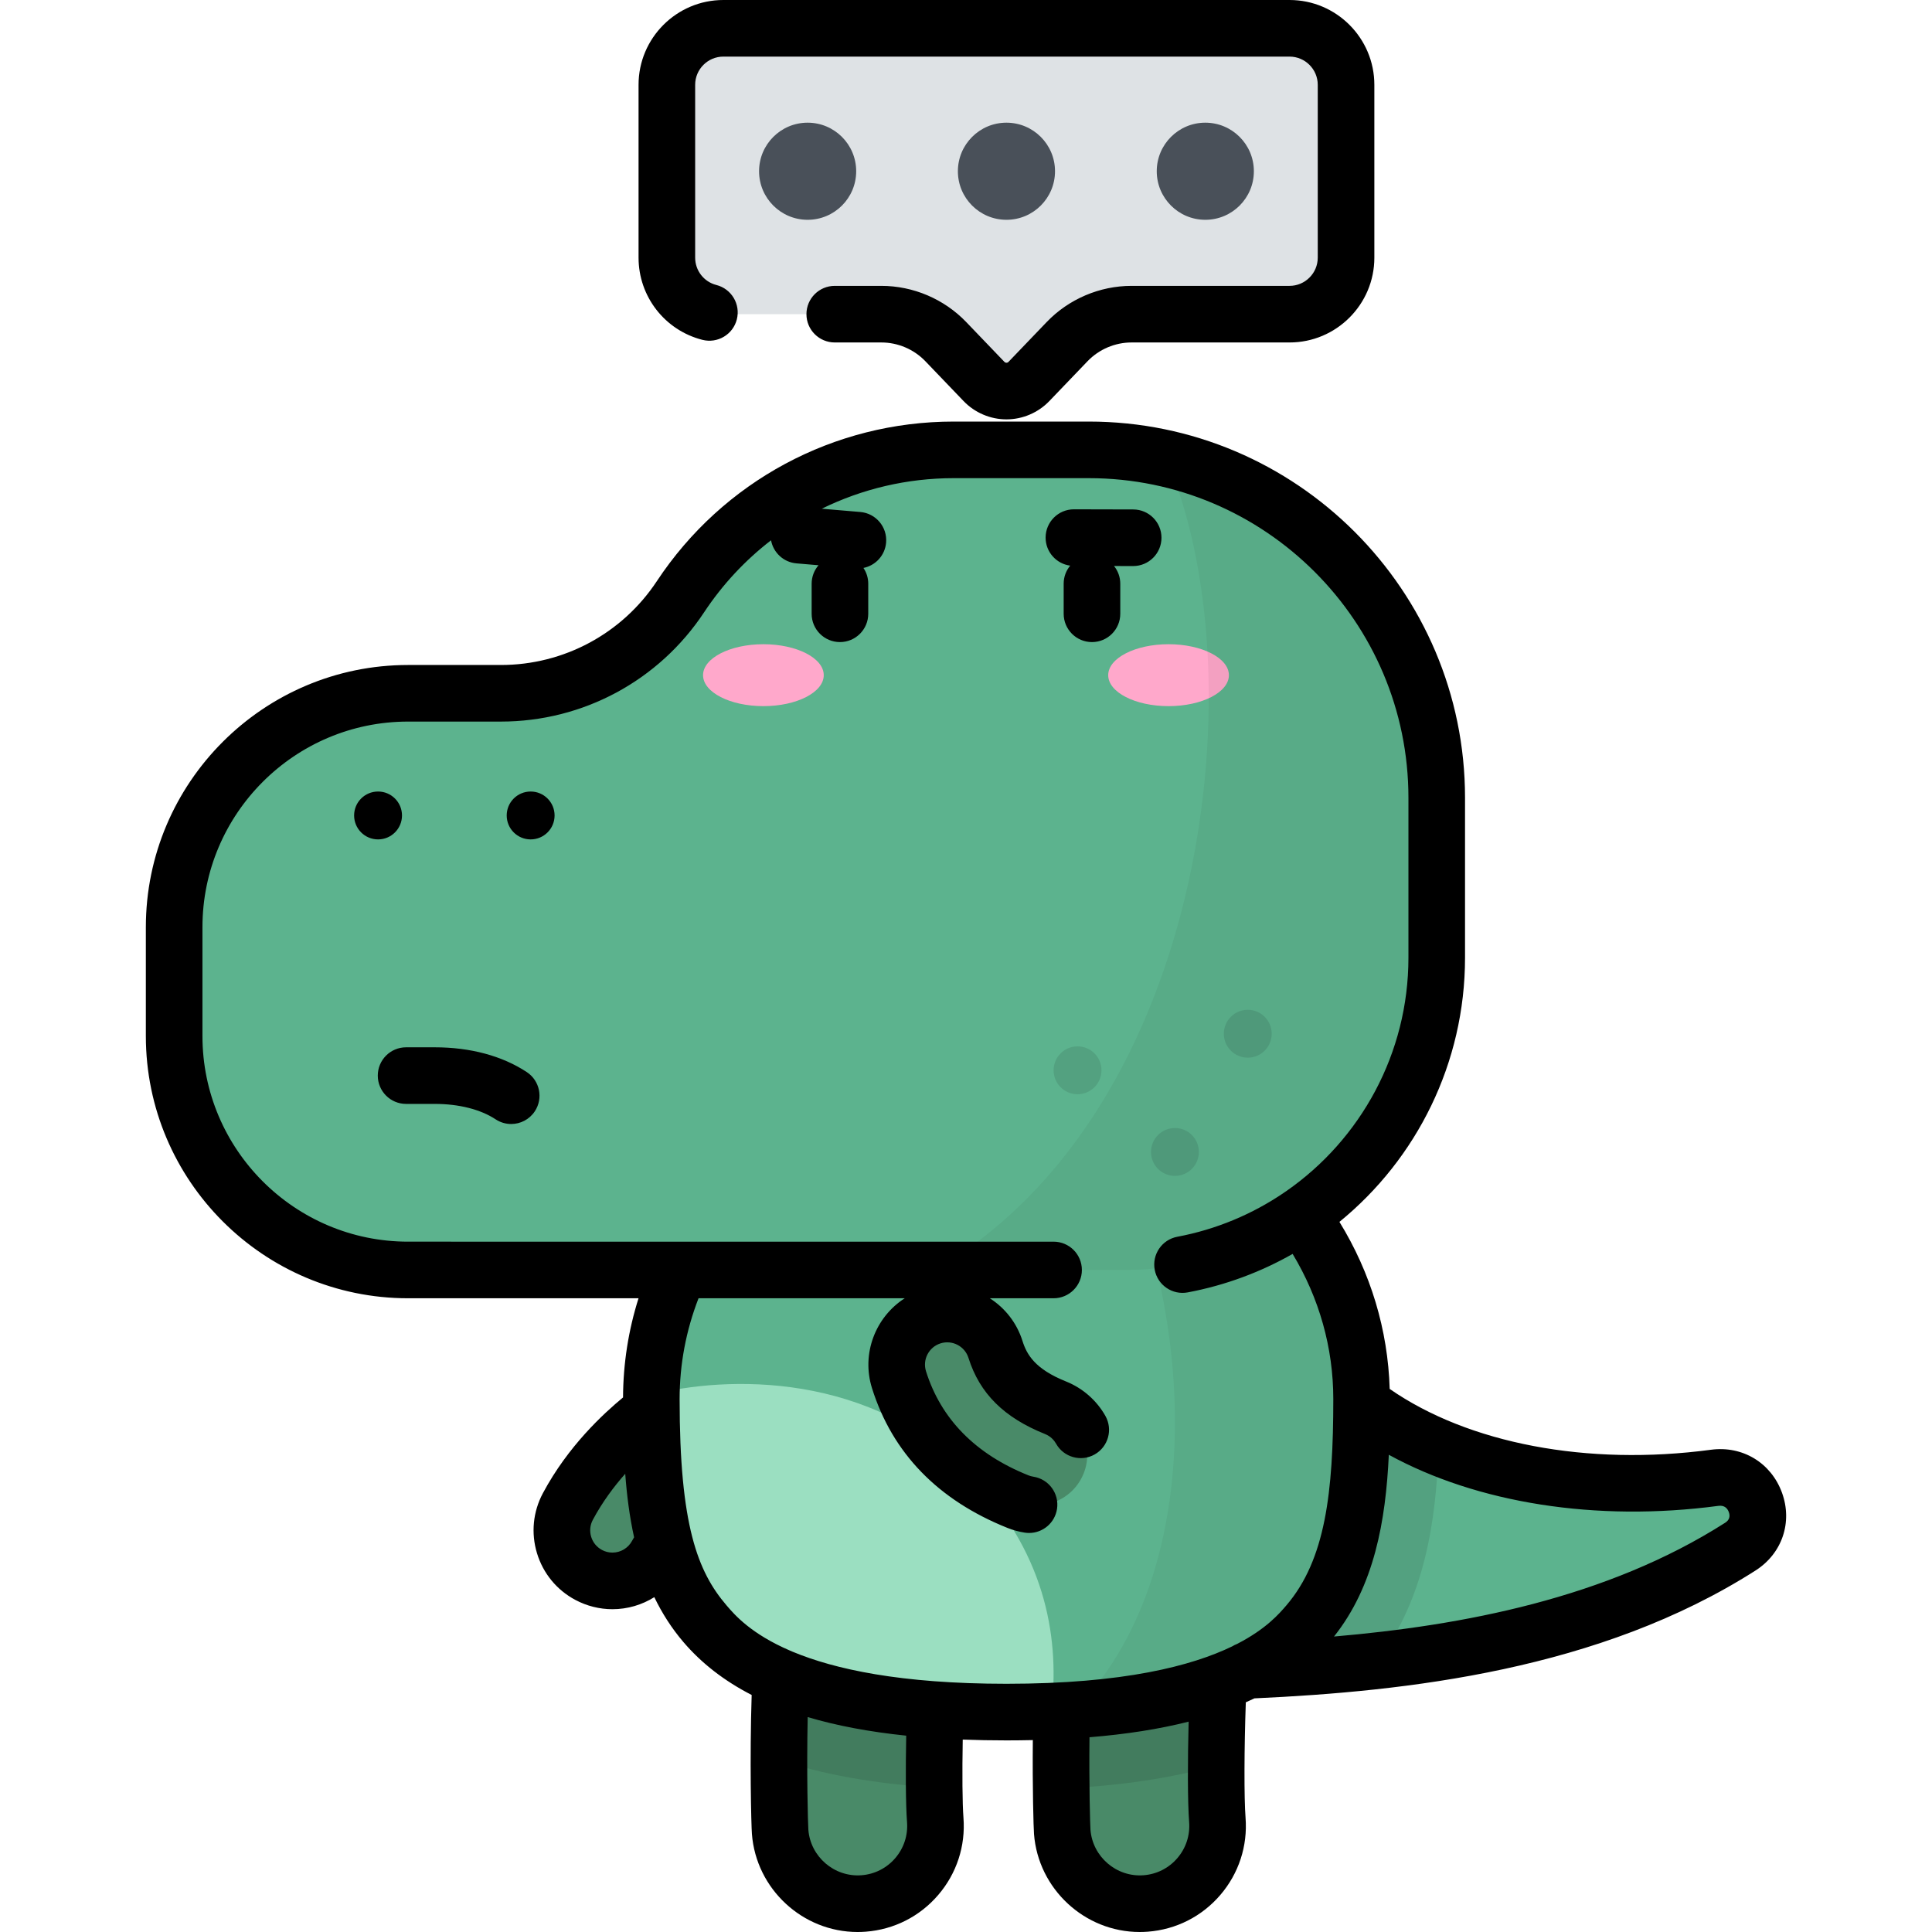 <?xml version="1.0" encoding="iso-8859-1"?>
<!-- Generator: Adobe Illustrator 19.0.0, SVG Export Plug-In . SVG Version: 6.00 Build 0)  -->
<svg version="1.1" id="Capa_1" xmlns="http://www.w3.org/2000/svg" xmlns:xlink="http://www.w3.org/1999/xlink" x="0px" y="0px"
	 viewBox="0 0 512.001 512.001" style="enable-background:new 0 0 512.001 512.001;" xml:space="preserve">
<path style="fill:#DEE2E5;" d="M191.701,7.5h150.04c8.271,0,14.977,6.705,14.977,14.977v45.802c0,8.271-6.705,14.977-14.977,14.977
	h-41.874c-6.444,0-12.609,2.629-17.069,7.28l-10.137,10.57c-3.24,3.378-8.641,3.378-11.881,0l-10.137-10.57
	c-4.46-4.651-10.625-7.28-17.069-7.28H191.7c-8.271,0-14.977-6.705-14.977-14.977V22.477C176.724,14.205,183.429,7.5,191.701,7.5z"
	/>
<path style="fill:#498A68;" d="M162.297,418.954c-2.131,0-4.293-0.509-6.304-1.584c-6.527-3.488-8.99-11.606-5.502-18.133
	c7.227-13.524,18.157-22.177,21.749-25.02l0.295-0.234c5.795-4.602,14.223-3.637,18.826,2.158
	c4.603,5.795,3.637,14.223-2.157,18.826l-0.33,0.262c-2.776,2.197-10.148,8.034-14.747,16.639
	C171.712,416.384,167.082,418.954,162.297,418.954z"/>
<path style="fill:#5CB38E;" d="M274.045,443.506c62.529,0,134.488,0,187.167-33.633c9.014-5.755,3.801-19.655-6.8-18.24
	c-41.717,5.569-76.759-5.05-96.741-22.252L274.045,443.506z"/>
<path style="opacity:0.1;enable-background:new    ;" d="M381.258,383.572c-0.697,19.969-3.762,39.902-16.072,56.475
	c-30.482,3.459-61.847,3.459-91.142,3.459l83.626-74.125C364.076,374.895,372.035,379.727,381.258,383.572z"/>
<g>
	<path style="fill:#498A68;" d="M302.038,504.5c-10.668,0.001-19.7-8.22-20.532-19.035c-0.254-3.3-1.575-56.043,3.981-69.683
		c4.296-10.544,16.324-15.61,26.869-11.314c10.112,4.119,15.185,15.354,11.793,25.568c-1.478,7.607-2.327,41.966-1.535,52.268
		c0.873,11.352-7.623,21.261-18.973,22.134C303.103,504.48,302.567,504.5,302.038,504.5z M323.679,431.313
		c-0.003,0.008-0.006,0.016-0.009,0.023C323.673,431.328,323.676,431.32,323.679,431.313z"/>
	<path style="fill:#498A68;" d="M227.277,504.5c-10.667,0.001-19.7-8.22-20.531-19.034c-0.254-3.299-1.577-56.043,3.981-69.685
		c4.296-10.543,16.328-15.607,26.869-11.312c10.112,4.12,15.184,15.355,11.792,25.569c-1.478,7.608-2.328,41.966-1.535,52.267
		c0.873,11.351-7.621,21.261-18.973,22.134C228.342,504.479,227.807,504.5,227.277,504.5z M248.917,431.314
		c-0.003,0.008-0.007,0.016-0.01,0.024C248.911,431.329,248.914,431.322,248.917,431.314z"/>
</g>
<path style="opacity:0.1;enable-background:new    ;" d="M312.356,404.468c-10.545-4.297-22.573,0.769-26.869,11.314
	c-4.078,10.011-4.451,41.084-4.26,58.216c15.763-0.751,29.396-2.779,41.091-6.162c0.073-14.105,0.798-32.483,1.831-37.8
	C327.541,419.823,322.468,408.588,312.356,404.468z"/>
<path style="opacity:0.1;enable-background:new    ;" d="M237.596,404.469c-10.541-4.295-22.572,0.768-26.869,11.312
	c-3.528,8.658-4.283,33.06-4.3,50.582c11.589,3.895,25.226,6.327,41.141,7.372c-0.146-14.304,0.635-37.596,1.82-43.697
	C252.78,419.824,247.708,408.589,237.596,404.469z"/>
<path style="fill:#5CB38E;" d="M172.606,370.774c0,48.125,6.537,82.948,94.115,82.948s94.115-34.823,94.115-82.948
	s-42.137-87.138-94.115-87.138S172.606,322.649,172.606,370.774z"/>
<path style="fill:#9BDFC1;" d="M172.606,370.774c0-0.384,0.01-0.765,0.016-1.147c19.603-5.031,58.485-6.494,85.543,22.262
	c19.717,20.954,22.57,43.567,20.456,61.601c-3.79,0.154-7.753,0.232-11.899,0.232C179.143,453.722,172.606,418.899,172.606,370.774z
	"/>
<path style="opacity:0.05;enable-background:new    ;" d="M284.588,285.211c43.433,7.729,76.248,43.095,76.248,85.563
	c0,44.561-5.615,77.713-75.973,82.379C323.928,413.503,316.372,331.634,284.588,285.211z"/>
<path style="fill:#5CB38E;" d="M180.333,158.14L180.333,158.14c16.071-24.304,43.264-38.922,72.401-38.922h35.816
	c50.92,0,92.199,41.279,92.199,92.199v42.39c0,45.7-37.048,82.748-82.748,82.748H108.14c-34.235,0-61.988-27.753-61.988-61.988
	v-28.85c0-34.235,27.753-61.988,61.988-61.988h24.595C151.89,183.728,169.767,174.118,180.333,158.14z"/>
<g style="opacity:0.1;">
	<circle cx="330.67" cy="273.95" r="6.345"/>
	<circle cx="285.56" cy="283.64" r="6.345"/>
	<circle cx="311.37" cy="305.28" r="6.345"/>
</g>
<g>
	<ellipse style="fill:#FFA8CB;" cx="309.68" cy="178.93" rx="15.993" ry="8.205"/>
	<ellipse style="fill:#FFA8CB;" cx="202.31" cy="178.93" rx="15.993" ry="8.205"/>
</g>
<path style="opacity:0.05;enable-background:new    ;" d="M309.032,121.505c41.061,9.315,71.717,46.032,71.717,89.912v42.39
	c0,45.7-37.048,82.748-82.748,82.748h-50.212C320.916,294.007,333.31,177.051,309.032,121.505z"/>
<path style="fill:#498A68;" d="M274.736,398.909c-1.659,0-3.345-0.31-4.978-0.964c-16.207-6.491-26.808-17.355-31.509-32.289
	c-2.221-7.059,1.699-14.582,8.758-16.804c7.059-2.223,14.582,1.698,16.804,8.758c2.263,7.19,7.171,11.957,15.911,15.458
	c6.87,2.751,10.207,10.551,7.457,17.42C285.081,395.724,280.052,398.909,274.736,398.909z"/>
<g>
	<circle style="fill:#495059;" cx="319.42" cy="45.38" r="12.869"/>
	<circle style="fill:#495059;" cx="266.72" cy="45.38" r="12.869"/>
	<circle style="fill:#495059;" cx="214.03" cy="45.38" r="12.869"/>
</g>
<path d="M186.152,90.064c4.012,1.017,8.096-1.407,9.117-5.421c1.02-4.015-1.407-8.096-5.421-9.117
	c-3.311-0.841-5.624-3.821-5.624-7.247V22.477c0-4.123,3.354-7.477,7.477-7.477h150.04c4.123,0,7.477,3.354,7.477,7.477V68.28
	c0,4.123-3.353,7.477-7.477,7.477h-41.874c-8.443,0-16.638,3.495-22.482,9.588l-10.139,10.57c-0.285,0.298-0.767,0.298-1.054-0.001
	l-10.137-10.569c-5.844-6.093-14.038-9.588-22.481-9.588h-12.359c-4.142,0-7.5,3.358-7.5,7.5s3.358,7.5,7.5,7.5h12.359
	c4.377,0,8.625,1.812,11.655,4.971l10.137,10.569c2.952,3.078,7.091,4.843,11.355,4.842c4.264,0,8.401-1.766,11.352-4.842
	l10.138-10.569c3.029-3.159,7.278-4.971,11.655-4.971h41.874c12.393,0,22.477-10.083,22.477-22.477V22.477
	C364.218,10.083,354.135,0,341.741,0h-150.04c-12.394,0-22.477,10.083-22.477,22.477V68.28
	C169.224,78.572,176.185,87.53,186.152,90.064z M106.534,216.107c0-3.504-2.841-6.345-6.345-6.345s-6.345,2.841-6.345,6.345
	s2.841,6.345,6.345,6.345C103.693,222.452,106.534,219.612,106.534,216.107z M472.238,395.562
	c-2.893-7.913-10.451-12.48-18.818-11.362c-32.777,4.377-64.254-1.644-85.137-16.118c-0.47-15.658-5.026-30.786-13.32-44.271
	c20.473-16.694,33.286-42.081,33.286-70.003v-42.39c0-54.974-44.725-99.699-99.699-99.699h-35.816
	c-31.743,0-61.148,15.808-78.657,42.286c-9.203,13.917-24.657,22.225-41.341,22.225H108.14c-38.316,0-69.488,31.172-69.488,69.488
	v28.85c0,38.316,31.172,69.488,69.488,69.488h61.077c-2.684,8.491-4.062,17.289-4.105,26.28
	c-5.16,4.272-14.556,12.869-21.235,25.367c-2.631,4.923-3.188,10.577-1.567,15.919s5.225,9.733,10.147,12.363
	c3.023,1.616,6.425,2.471,9.84,2.471c4.01,0,7.835-1.147,11.102-3.193c2.039,4.224,4.57,8.219,7.721,11.906
	c4.79,5.605,10.777,10.263,18.08,14.017c-0.546,16.883-0.125,34.344,0.068,36.856c1.12,14.557,13.423,25.96,28.009,25.959
	c0.723,0,1.456-0.028,2.178-0.084c7.487-0.576,14.302-4.033,19.189-9.735s7.262-12.965,6.685-20.452
	c-0.29-3.778-0.354-11.746-0.192-20.722c3.726,0.143,7.585,0.215,11.582,0.215c2.383,0,4.708-0.03,6.994-0.08
	c-0.121,12.712,0.187,23.255,0.313,24.898c1.12,14.558,13.424,25.961,28.01,25.959c0.725,0,1.459-0.028,2.178-0.083
	c7.487-0.576,14.302-4.033,19.189-9.734c4.888-5.702,7.262-12.965,6.686-20.453c-0.407-5.302-0.364-18.317,0.069-30.6
	c0.773-0.341,1.532-0.69,2.279-1.048c40.35-1.849,91.498-7.512,132.81-33.887C472.296,411.695,475.105,403.403,472.238,395.562z
	 M167.511,408.333c-1.029,1.925-3.027,3.122-5.214,3.122c-0.97,0-1.9-0.235-2.769-0.699c-1.39-0.743-2.407-1.982-2.864-3.49
	c-0.458-1.508-0.301-3.104,0.442-4.493c2.531-4.736,5.594-8.819,8.588-12.206c0.424,5.729,1.144,11.378,2.347,16.832
	C167.864,407.71,167.677,408.023,167.511,408.333z M237.256,492.419c-2.28,2.659-5.459,4.272-8.953,4.541
	c-7.235,0.549-13.531-4.94-14.079-12.067c-0.114-1.562-0.486-15.061-0.176-29.849c7.657,2.279,16.333,3.913,26.109,4.925
	c-0.168,8.797-0.157,18.033,0.218,22.91C240.643,486.372,239.536,489.76,237.256,492.419z M312.017,492.42
	c-2.279,2.66-5.459,4.272-8.953,4.54c-7.225,0.559-13.532-4.94-14.079-12.066c-0.082-1.122-0.402-11.671-0.26-24.504
	c9.771-0.795,18.507-2.166,26.276-4.135c-0.263,10.335-0.283,21.185,0.135,26.625C315.404,486.373,314.296,489.761,312.017,492.42z
	 M340.92,425.422c-1.868,2.185-5.358,6.265-13.074,10.237c-0.457,0.174-0.891,0.391-1.299,0.647
	c-10.642,5.141-28.67,9.915-59.826,9.915c-28.173,0-45.614-3.904-56.564-8.453c-0.236-0.115-0.478-0.219-0.727-0.309
	c-10.448-4.486-14.755-9.521-16.907-12.038c-7.666-8.97-12.417-21.24-12.417-54.648c0-9.203,1.695-18.168,5.015-26.72h54.644
	c-7.742,4.966-11.56,14.668-8.669,23.853c5.409,17.183,17.478,29.632,35.874,36.999c1.481,0.593,3.028,1.017,4.597,1.259
	c0.387,0.06,0.771,0.088,1.152,0.088c3.637,0,6.831-2.652,7.402-6.358c0.632-4.094-2.176-7.924-6.27-8.556
	c-0.442-0.068-0.882-0.189-1.306-0.358c-14.018-5.614-23.15-14.893-27.143-27.578c-0.977-3.103,0.753-6.422,3.856-7.399
	c3.104-0.975,6.422,0.753,7.399,3.856c2.96,9.405,9.403,15.813,20.277,20.169c1.592,0.638,2.478,1.75,2.94,2.57
	c2.034,3.608,6.61,4.884,10.217,2.849c3.608-2.035,4.884-6.609,2.85-10.217c-2.325-4.123-6.029-7.364-10.429-9.126
	c-8.21-3.288-10.401-7.109-11.546-10.749c-1.528-4.852-4.675-8.751-8.657-11.302h16.901c4.143,0,7.5-3.358,7.5-7.5
	s-3.357-7.5-7.5-7.5H108.14c-30.045,0-54.488-24.443-54.488-54.488v-28.85c0-30.045,24.443-54.488,54.488-54.488h24.596
	c21.733,0,41.866-10.823,53.853-28.951c4.903-7.415,10.92-13.827,17.745-19.092c0.596,3.243,3.29,5.822,6.734,6.115l5.852,0.498
	c-1.134,1.314-1.825,3.022-1.825,4.894v7.969c0,4.142,3.358,7.5,7.5,7.5s7.5-3.358,7.5-7.5v-7.969c0-1.548-0.469-2.985-1.273-4.179
	c3.192-0.636,5.715-3.314,6.005-6.72c0.351-4.127-2.71-7.757-6.838-8.108l-10.211-0.868c10.704-5.253,22.619-8.098,34.956-8.098
	h35.816c46.703,0,84.699,37.996,84.699,84.699v42.39c0,25.32-12.629,48.141-32.371,61.853c-0.178,0.109-0.356,0.22-0.527,0.346
	c-0.05,0.036-0.093,0.077-0.142,0.114c-8.309,5.639-17.84,9.687-28.211,11.637c-4.071,0.766-6.75,4.686-5.985,8.757
	c0.766,4.071,4.692,6.751,8.757,5.985c9.993-1.879,19.332-5.389,27.791-10.196c7.063,11.736,10.777,24.902,10.777,38.471
	C353.337,395.543,351.26,413.324,340.92,425.422z M457.176,403.552c-31.386,20.039-69.676,27.229-103.647,30.146
	c10.659-13.418,13.702-30.585,14.522-48.166c23.419,12.821,54.982,17.858,87.354,13.536c1.69-0.224,2.426,0.77,2.746,1.644
	C458.587,401.905,458.259,402.861,457.176,403.552z M300.324,135.011l-15.707-0.038h-0.019c-4.134,0-7.49,3.346-7.5,7.481
	c-0.009,3.814,2.833,6.964,6.517,7.447c-1.08,1.299-1.73,2.968-1.73,4.79v7.969c0,4.142,3.357,7.5,7.5,7.5s7.5-3.358,7.5-7.5v-7.969
	c0-1.777-0.621-3.407-1.654-4.692l5.055,0.012h0.018c4.134,0,7.49-3.346,7.5-7.481C307.815,138.387,304.466,135.021,300.324,135.011
	z M140.627,209.762c-3.504,0-6.345,2.841-6.345,6.345s2.841,6.345,6.345,6.345s6.345-2.841,6.345-6.345
	S144.131,209.762,140.627,209.762z M139.601,284.111c-6.514-4.293-14.945-6.563-24.383-6.563h-7.601c-4.142,0-7.5,3.358-7.5,7.5
	s3.358,7.5,7.5,7.5h7.601c6.402,0,12.13,1.451,16.129,4.087c1.271,0.838,2.704,1.239,4.121,1.239c2.437,0,4.828-1.187,6.269-3.374
	C144.015,291.043,143.059,286.391,139.601,284.111z"/>
<g>
</g>
<g>
</g>
<g>
</g>
<g>
</g>
<g>
</g>
<g>
</g>
<g>
</g>
<g>
</g>
<g>
</g>
<g>
</g>
<g>
</g>
<g>
</g>
<g>
</g>
<g>
</g>
<g>
</g>
</svg>
